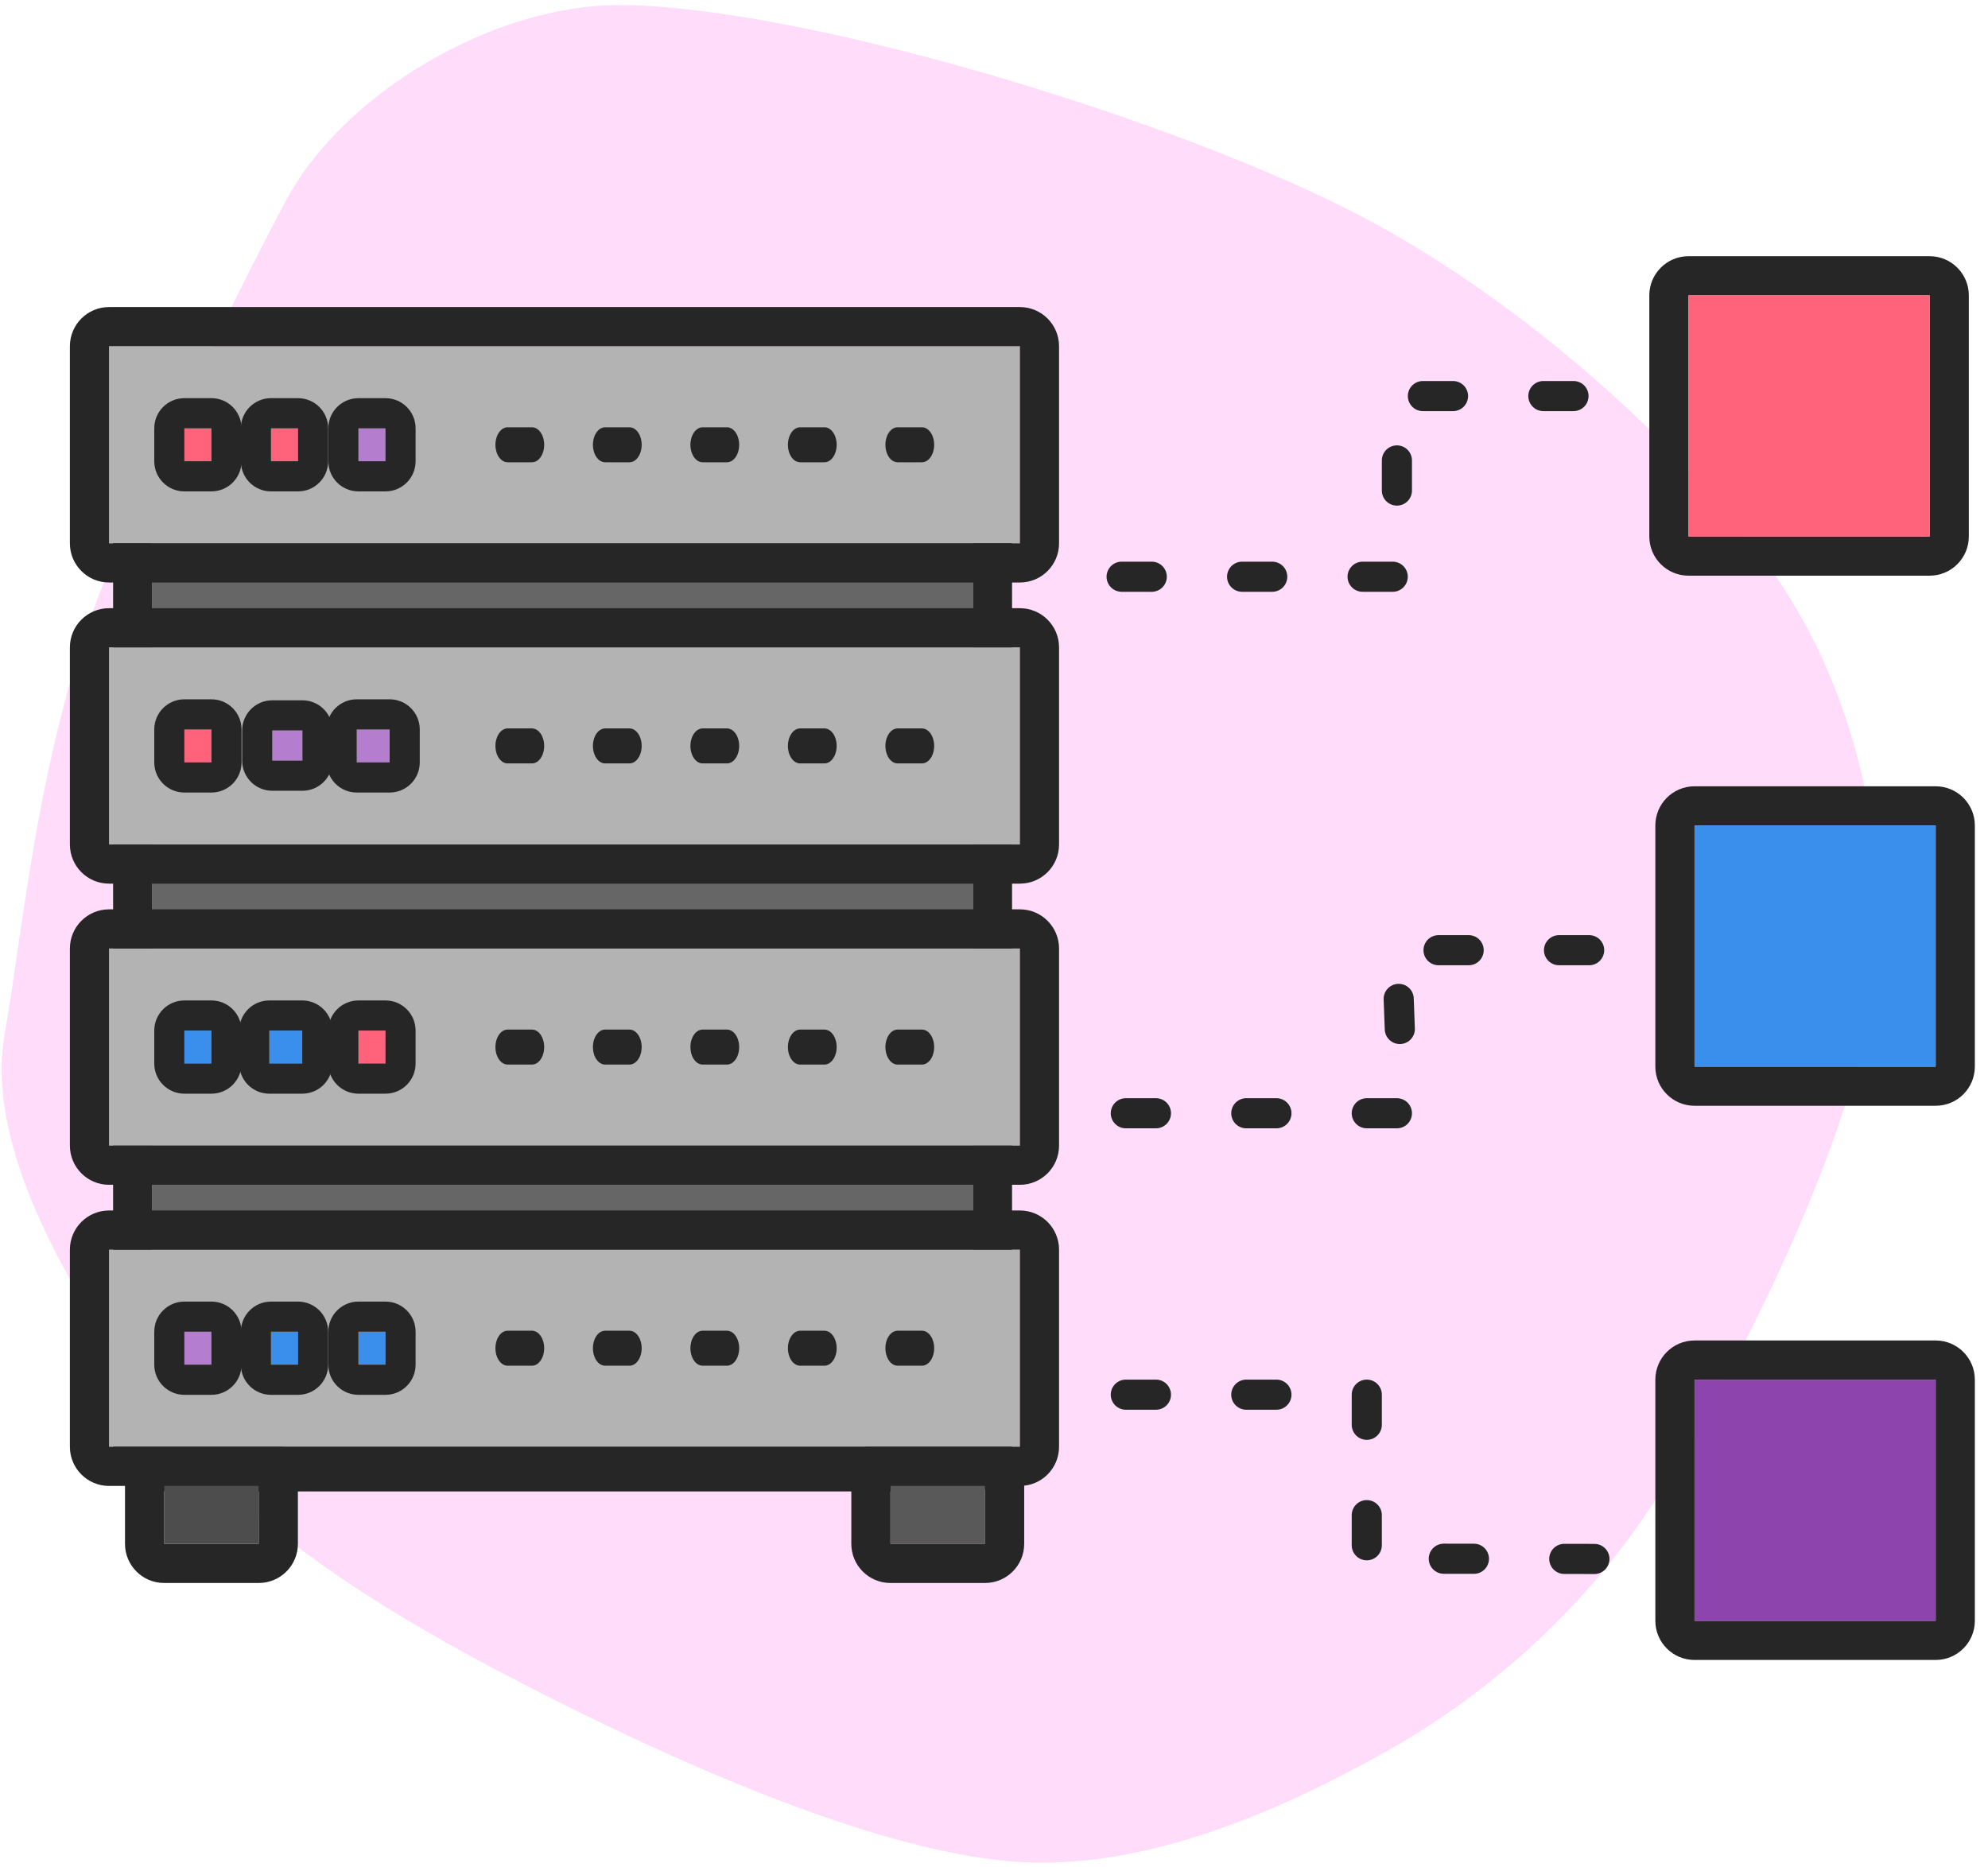 <?xml version="1.0" encoding="UTF-8" standalone="no"?>
<!DOCTYPE svg PUBLIC "-//W3C//DTD SVG 1.1//EN" "http://www.w3.org/Graphics/SVG/1.1/DTD/svg11.dtd">
<svg width="100%" height="100%" viewBox="0 0 66 62" version="1.1" xmlns="http://www.w3.org/2000/svg" xmlns:xlink="http://www.w3.org/1999/xlink" xml:space="preserve" xmlns:serif="http://www.serif.com/" style="fill-rule:evenodd;clip-rule:evenodd;stroke-linecap:round;stroke-linejoin:round;stroke-miterlimit:1.5;">
    <g transform="matrix(1,0,0,1,-483,-281.299)">
        <g transform="matrix(0.788,0.38,-0.38,0.788,284.848,32.225)">
            <path d="M377,143C368.833,142.907 355.038,145.141 349,148C344.578,150.094 340.967,155.638 340.77,160.155C340.626,163.461 340.586,169.529 340.77,175.023C341.013,182.271 343.75,189.241 344.887,193.322C346.153,197.863 352.286,201.72 357,204C361.714,206.28 367.69,206.848 373.17,207C379.17,207.167 387.862,207 393,205C397.618,203.203 401.333,198.835 404,195C406.652,191.186 408.458,186.604 409,181.99C409.667,176.317 409.833,166.532 408,160.96C406.34,155.916 402.595,151.22 398,148.558C392.833,145.564 384.241,143.082 377,143Z" style="fill:rgb(255,0,207);fill-opacity:0.14;"/>
        </g>
        <g id="Server-2" serif:id="Server 2" transform="matrix(1,0,0,1,-68.502,138.423)">
            <g id="Server" transform="matrix(0.672,0,0,0.818,301.778,-21.587)">
                <g transform="matrix(0.901,0,0,5,39.457,-880)">
                    <rect x="377" y="220" width="45" height="8" style="fill:rgb(102,102,102);"/>
                    <path d="M424.145,220C424.145,219.824 423.185,219.682 422,219.682L377,219.682C375.815,219.682 374.855,219.824 374.855,220L374.855,228C374.855,228.176 375.815,228.318 377,228.318L422,228.318C423.185,228.318 424.145,228.176 424.145,228L424.145,220ZM422,220L377,220L377,228L422,228L422,220Z" style="fill:rgb(38,38,38);"/>
                </g>
                <g transform="matrix(1,0,0,1,-0.604,0)">
                    <rect x="380.326" y="261" width="4.674" height="2.717" style="fill:rgb(77,77,77);"/>
                    <path d="M386.934,261C386.934,260.122 386.068,259.41 385,259.41L380.326,259.41C379.258,259.41 378.393,260.122 378.393,261L378.393,263.717C378.393,264.595 379.258,265.306 380.326,265.306L385,265.306C386.068,265.306 386.934,264.595 386.934,263.717L386.934,261ZM385,261L380.326,261L380.326,263.717L385,263.717L385,261Z" style="fill:rgb(38,38,38);"/>
                </g>
                <g transform="matrix(1,0,0,1,35.278,0)">
                    <rect x="380.326" y="261" width="4.674" height="2.717" style="fill:rgb(89,89,89);"/>
                    <path d="M386.934,261C386.934,260.122 386.068,259.41 385,259.41L380.326,259.41C379.258,259.41 378.393,260.122 378.393,261L378.393,263.717C378.393,264.595 379.258,265.306 380.326,265.306L385,265.306C386.068,265.306 386.934,264.595 386.934,263.717L386.934,261ZM385,261L380.326,261L380.326,263.717L385,263.717L385,261Z" style="fill:rgb(38,38,38);"/>
                </g>
                <g transform="matrix(1,0,0,1,0,-4.892)">
                    <rect x="377" y="220" width="45" height="8" style="fill:rgb(179,179,179);"/>
                    <path d="M423.934,220C423.934,219.122 423.068,218.41 422,218.41L377,218.41C375.932,218.41 375.066,219.122 375.066,220L375.066,228C375.066,228.878 375.932,229.59 377,229.59L422,229.59C423.068,229.59 423.934,228.878 423.934,228L423.934,220ZM422,220L377,220L377,228L422,228L422,220Z" style="fill:rgb(38,38,38);"/>
                    <g transform="matrix(0.848,0,0,1,63.427,0)">
                        <path d="M393,224L418.326,224" style="fill:none;stroke:rgb(38,38,38);stroke-width:1.42px;stroke-dasharray:1.42,4.26,0,0;"/>
                    </g>
                    <g transform="matrix(1,0,0,1,-1.338,0.669)">
                        <rect x="382.059" y="222.662" width="1.338" height="1.338" style="fill:rgb(255,99,124);"/>
                        <path d="M384.884,222.662C384.884,221.987 384.219,221.439 383.397,221.439L382.059,221.439C381.238,221.439 380.572,221.987 380.572,222.662L380.572,224C380.572,224.675 381.238,225.223 382.059,225.223L383.397,225.223C384.219,225.223 384.884,224.675 384.884,224L384.884,222.662ZM383.397,222.662L382.059,222.662L382.059,224L383.397,224L383.397,222.662Z" style="fill:rgb(38,38,38);"/>
                    </g>
                    <g transform="matrix(1,0,0,1,2.941,0.669)">
                        <rect x="382.059" y="222.662" width="1.338" height="1.338" style="fill:rgb(255,99,124);"/>
                        <path d="M384.884,222.662C384.884,221.987 384.219,221.439 383.397,221.439L382.059,221.439C381.238,221.439 380.572,221.987 380.572,222.662L380.572,224C380.572,224.675 381.238,225.223 382.059,225.223L383.397,225.223C384.219,225.223 384.884,224.675 384.884,224L384.884,222.662ZM383.397,222.662L382.059,222.662L382.059,224L383.397,224L383.397,222.662Z" style="fill:rgb(38,38,38);"/>
                    </g>
                    <g transform="matrix(1,0,0,1,7.261,0.669)">
                        <rect x="382.059" y="222.662" width="1.338" height="1.338" style="fill:rgb(181,125,205);"/>
                        <path d="M384.884,222.662C384.884,221.987 384.219,221.439 383.397,221.439L382.059,221.439C381.238,221.439 380.572,221.987 380.572,222.662L380.572,224C380.572,224.675 381.238,225.223 382.059,225.223L383.397,225.223C384.219,225.223 384.884,224.675 384.884,224L384.884,222.662ZM383.397,222.662L382.059,222.662L382.059,224L383.397,224L383.397,222.662Z" style="fill:rgb(38,38,38);"/>
                    </g>
                </g>
                <g transform="matrix(1,0,0,1,0,7.331)">
                    <rect x="377" y="220" width="45" height="8" style="fill:rgb(179,179,179);"/>
                    <path d="M423.934,220C423.934,219.122 423.068,218.41 422,218.41L377,218.41C375.932,218.41 375.066,219.122 375.066,220L375.066,228C375.066,228.878 375.932,229.59 377,229.59L422,229.59C423.068,229.59 423.934,228.878 423.934,228L423.934,220ZM422,220L377,220L377,228L422,228L422,220Z" style="fill:rgb(38,38,38);"/>
                    <g transform="matrix(0.848,0,0,1,63.427,0)">
                        <path d="M393,224L418.326,224" style="fill:none;stroke:rgb(38,38,38);stroke-width:1.42px;stroke-dasharray:1.42,4.26,0,0;"/>
                    </g>
                    <g transform="matrix(1,0,0,1,-1.338,0.669)">
                        <rect x="382.059" y="222.662" width="1.338" height="1.338" style="fill:rgb(255,99,124);"/>
                        <path d="M384.884,222.662C384.884,221.987 384.219,221.439 383.397,221.439L382.059,221.439C381.238,221.439 380.572,221.987 380.572,222.662L380.572,224C380.572,224.675 381.238,225.223 382.059,225.223L383.397,225.223C384.219,225.223 384.884,224.675 384.884,224L384.884,222.662ZM383.397,222.662L382.059,222.662L382.059,224L383.397,224L383.397,222.662Z" style="fill:rgb(38,38,38);"/>
                    </g>
                    <g transform="matrix(1.114,0,0,0.916,-40.55,19.413)">
                        <rect x="382.059" y="222.662" width="1.338" height="1.338" style="fill:rgb(181,125,205);"/>
                        <path d="M384.732,222.662C384.732,221.925 384.135,221.327 383.397,221.327L382.059,221.327C381.322,221.327 380.724,221.925 380.724,222.662L380.724,224C380.724,224.737 381.322,225.335 382.059,225.335L383.397,225.335C384.135,225.335 384.732,224.737 384.732,224L384.732,222.662ZM383.397,222.662L382.059,222.662L382.059,224L383.397,224L383.397,222.662Z" style="fill:rgb(38,38,38);"/>
                    </g>
                    <g transform="matrix(1.216,0,0,1,-75.347,0.669)">
                        <rect x="382.059" y="222.662" width="1.338" height="1.338" style="fill:rgb(181,125,205);"/>
                        <path d="M384.62,222.662C384.62,221.987 384.073,221.439 383.397,221.439L382.059,221.439C381.384,221.439 380.836,221.987 380.836,222.662L380.836,224C380.836,224.675 381.384,225.223 382.059,225.223L383.397,225.223C384.073,225.223 384.62,224.675 384.62,224L384.62,222.662ZM383.397,222.662L382.059,222.662L382.059,224L383.397,224L383.397,222.662Z" style="fill:rgb(38,38,38);"/>
                    </g>
                </g>
                <g transform="matrix(1,0,0,1,0,19.554)">
                    <rect x="377" y="220" width="45" height="8" style="fill:rgb(179,179,179);"/>
                    <path d="M423.934,220C423.934,219.122 423.068,218.41 422,218.41L377,218.41C375.932,218.41 375.066,219.122 375.066,220L375.066,228C375.066,228.878 375.932,229.59 377,229.59L422,229.59C423.068,229.59 423.934,228.878 423.934,228L423.934,220ZM422,220L377,220L377,228L422,228L422,220Z" style="fill:rgb(38,38,38);"/>
                    <g transform="matrix(0.848,0,0,1,63.427,0)">
                        <path d="M393,224L418.326,224" style="fill:none;stroke:rgb(38,38,38);stroke-width:1.42px;stroke-dasharray:1.42,4.26,0,0;"/>
                    </g>
                    <g transform="matrix(1,0,0,1,-1.338,0.669)">
                        <rect x="382.059" y="222.662" width="1.338" height="1.338" style="fill:rgb(58,143,237);"/>
                        <path d="M384.884,222.662C384.884,221.987 384.219,221.439 383.397,221.439L382.059,221.439C381.238,221.439 380.572,221.987 380.572,222.662L380.572,224C380.572,224.675 381.238,225.223 382.059,225.223L383.397,225.223C384.219,225.223 384.884,224.675 384.884,224L384.884,222.662ZM383.397,222.662L382.059,222.662L382.059,224L383.397,224L383.397,222.662Z" style="fill:rgb(38,38,38);"/>
                    </g>
                    <g transform="matrix(1.216,0,0,1,-79.666,0.669)">
                        <rect x="382.059" y="222.662" width="1.338" height="1.338" style="fill:rgb(58,143,237);"/>
                        <path d="M384.62,222.662C384.62,221.987 384.073,221.439 383.397,221.439L382.059,221.439C381.384,221.439 380.836,221.987 380.836,222.662L380.836,224C380.836,224.675 381.384,225.223 382.059,225.223L383.397,225.223C384.073,225.223 384.62,224.675 384.62,224L384.62,222.662ZM383.397,222.662L382.059,222.662L382.059,224L383.397,224L383.397,222.662Z" style="fill:rgb(38,38,38);"/>
                    </g>
                    <g transform="matrix(1,0,0,1,7.261,0.669)">
                        <rect x="382.059" y="222.662" width="1.338" height="1.338" style="fill:rgb(255,99,124);"/>
                        <path d="M384.884,222.662C384.884,221.987 384.219,221.439 383.397,221.439L382.059,221.439C381.238,221.439 380.572,221.987 380.572,222.662L380.572,224C380.572,224.675 381.238,225.223 382.059,225.223L383.397,225.223C384.219,225.223 384.884,224.675 384.884,224L384.884,222.662ZM383.397,222.662L382.059,222.662L382.059,224L383.397,224L383.397,222.662Z" style="fill:rgb(38,38,38);"/>
                    </g>
                </g>
                <g transform="matrix(1,0,0,1,0,31.777)">
                    <rect x="377" y="220" width="45" height="8" style="fill:rgb(179,179,179);"/>
                    <path d="M423.934,220C423.934,219.122 423.068,218.41 422,218.41L377,218.41C375.932,218.41 375.066,219.122 375.066,220L375.066,228C375.066,228.878 375.932,229.59 377,229.59L422,229.59C423.068,229.59 423.934,228.878 423.934,228L423.934,220ZM422,220L377,220L377,228L422,228L422,220Z" style="fill:rgb(38,38,38);"/>
                    <g transform="matrix(0.848,0,0,1,63.427,0)">
                        <path d="M393,224L418.326,224" style="fill:none;stroke:rgb(38,38,38);stroke-width:1.42px;stroke-dasharray:1.42,4.26,0,0;"/>
                    </g>
                    <g transform="matrix(1,0,0,1,-1.338,0.669)">
                        <rect x="382.059" y="222.662" width="1.338" height="1.338" style="fill:rgb(181,125,205);"/>
                        <path d="M384.884,222.662C384.884,221.987 384.219,221.439 383.397,221.439L382.059,221.439C381.238,221.439 380.572,221.987 380.572,222.662L380.572,224C380.572,224.675 381.238,225.223 382.059,225.223L383.397,225.223C384.219,225.223 384.884,224.675 384.884,224L384.884,222.662ZM383.397,222.662L382.059,222.662L382.059,224L383.397,224L383.397,222.662Z" style="fill:rgb(38,38,38);"/>
                    </g>
                    <g transform="matrix(1,0,0,1,2.941,0.669)">
                        <rect x="382.059" y="222.662" width="1.338" height="1.338" style="fill:rgb(58,143,237);"/>
                        <path d="M384.884,222.662C384.884,221.987 384.219,221.439 383.397,221.439L382.059,221.439C381.238,221.439 380.572,221.987 380.572,222.662L380.572,224C380.572,224.675 381.238,225.223 382.059,225.223L383.397,225.223C384.219,225.223 384.884,224.675 384.884,224L384.884,222.662ZM383.397,222.662L382.059,222.662L382.059,224L383.397,224L383.397,222.662Z" style="fill:rgb(38,38,38);"/>
                    </g>
                    <g transform="matrix(1,0,0,1,7.261,0.669)">
                        <rect x="382.059" y="222.662" width="1.338" height="1.338" style="fill:rgb(58,143,237);"/>
                        <path d="M384.884,222.662C384.884,221.987 384.219,221.439 383.397,221.439L382.059,221.439C381.238,221.439 380.572,221.987 380.572,222.662L380.572,224C380.572,224.675 381.238,225.223 382.059,225.223L383.397,225.223C384.219,225.223 384.884,224.675 384.884,224L384.884,222.662ZM383.397,222.662L382.059,222.662L382.059,224L383.397,224L383.397,222.662Z" style="fill:rgb(38,38,38);"/>
                    </g>
                </g>
            </g>
            <g transform="matrix(0.738,0,0,0.738,215.681,-9.677)">
                <path d="M543.61,220C543.61,219.027 542.821,218.237 541.847,218.237L531,218.237C530.027,218.237 529.237,219.027 529.237,220L529.237,230.847C529.237,231.821 530.027,232.61 531,232.61L541.847,232.61C542.821,232.61 543.61,231.821 543.61,230.847L543.61,220ZM541.847,220L531,220L531,230.847L541.847,230.847L541.847,220Z" style="fill:rgb(38,38,38);"/>
                <rect x="531" y="220" width="10.847" height="10.847" style="fill:rgb(255,99,124);"/>
            </g>
            <g transform="matrix(0.738,0,0,0.738,215.881,7.923)">
                <path d="M543.61,220C543.61,219.027 542.821,218.237 541.847,218.237L531,218.237C530.027,218.237 529.237,219.027 529.237,220L529.237,230.847C529.237,231.821 530.027,232.61 531,232.61L541.847,232.61C542.821,232.61 543.61,231.821 543.61,230.847L543.61,220ZM541.847,220L531,220L531,230.847L541.847,230.847L541.847,220Z" style="fill:rgb(38,38,38);"/>
                <rect x="531" y="220" width="10.847" height="10.847" style="fill:rgb(58,143,237);"/>
            </g>
            <g transform="matrix(0.738,0,0,0.738,215.881,26.323)">
                <path d="M543.61,220C543.61,219.027 542.821,218.237 541.847,218.237L531,218.237C530.027,218.237 529.237,219.027 529.237,220L529.237,230.847C529.237,231.821 530.027,232.61 531,232.61L541.847,232.61C542.821,232.61 543.61,231.821 543.61,230.847L543.61,220ZM541.847,220L531,220L531,230.847L541.847,230.847L541.847,220Z" style="fill:rgb(38,38,38);"/>
                <rect x="531" y="220" width="10.847" height="10.847" style="fill:rgb(142,68,173);"/>
            </g>
            <g transform="matrix(1,0,0,1,70.502,-67.819)">
                <path d="M518.376,247.657L527.576,247.657L527.376,242.243L534.376,242.243" style="fill:none;stroke:rgb(38,38,38);stroke-width:1px;stroke-dasharray:1,3,0,0;"/>
            </g>
            <g transform="matrix(1,0,0,1,70.502,-70.819)">
                <path d="M518.376,260L526.376,260L526.376,265.443L534.376,265.455" style="fill:none;stroke:rgb(38,38,38);stroke-width:1px;stroke-dasharray:1,3,0,0;"/>
            </g>
            <g transform="matrix(1,0,0,1,71.502,-67.819)">
                <path d="M532.239,223.845L526.376,223.845L526.376,229.843L514.805,229.843" style="fill:none;stroke:rgb(38,38,38);stroke-width:1px;stroke-dasharray:1,3,0,0;"/>
            </g>
        </g>
    </g>
</svg>
